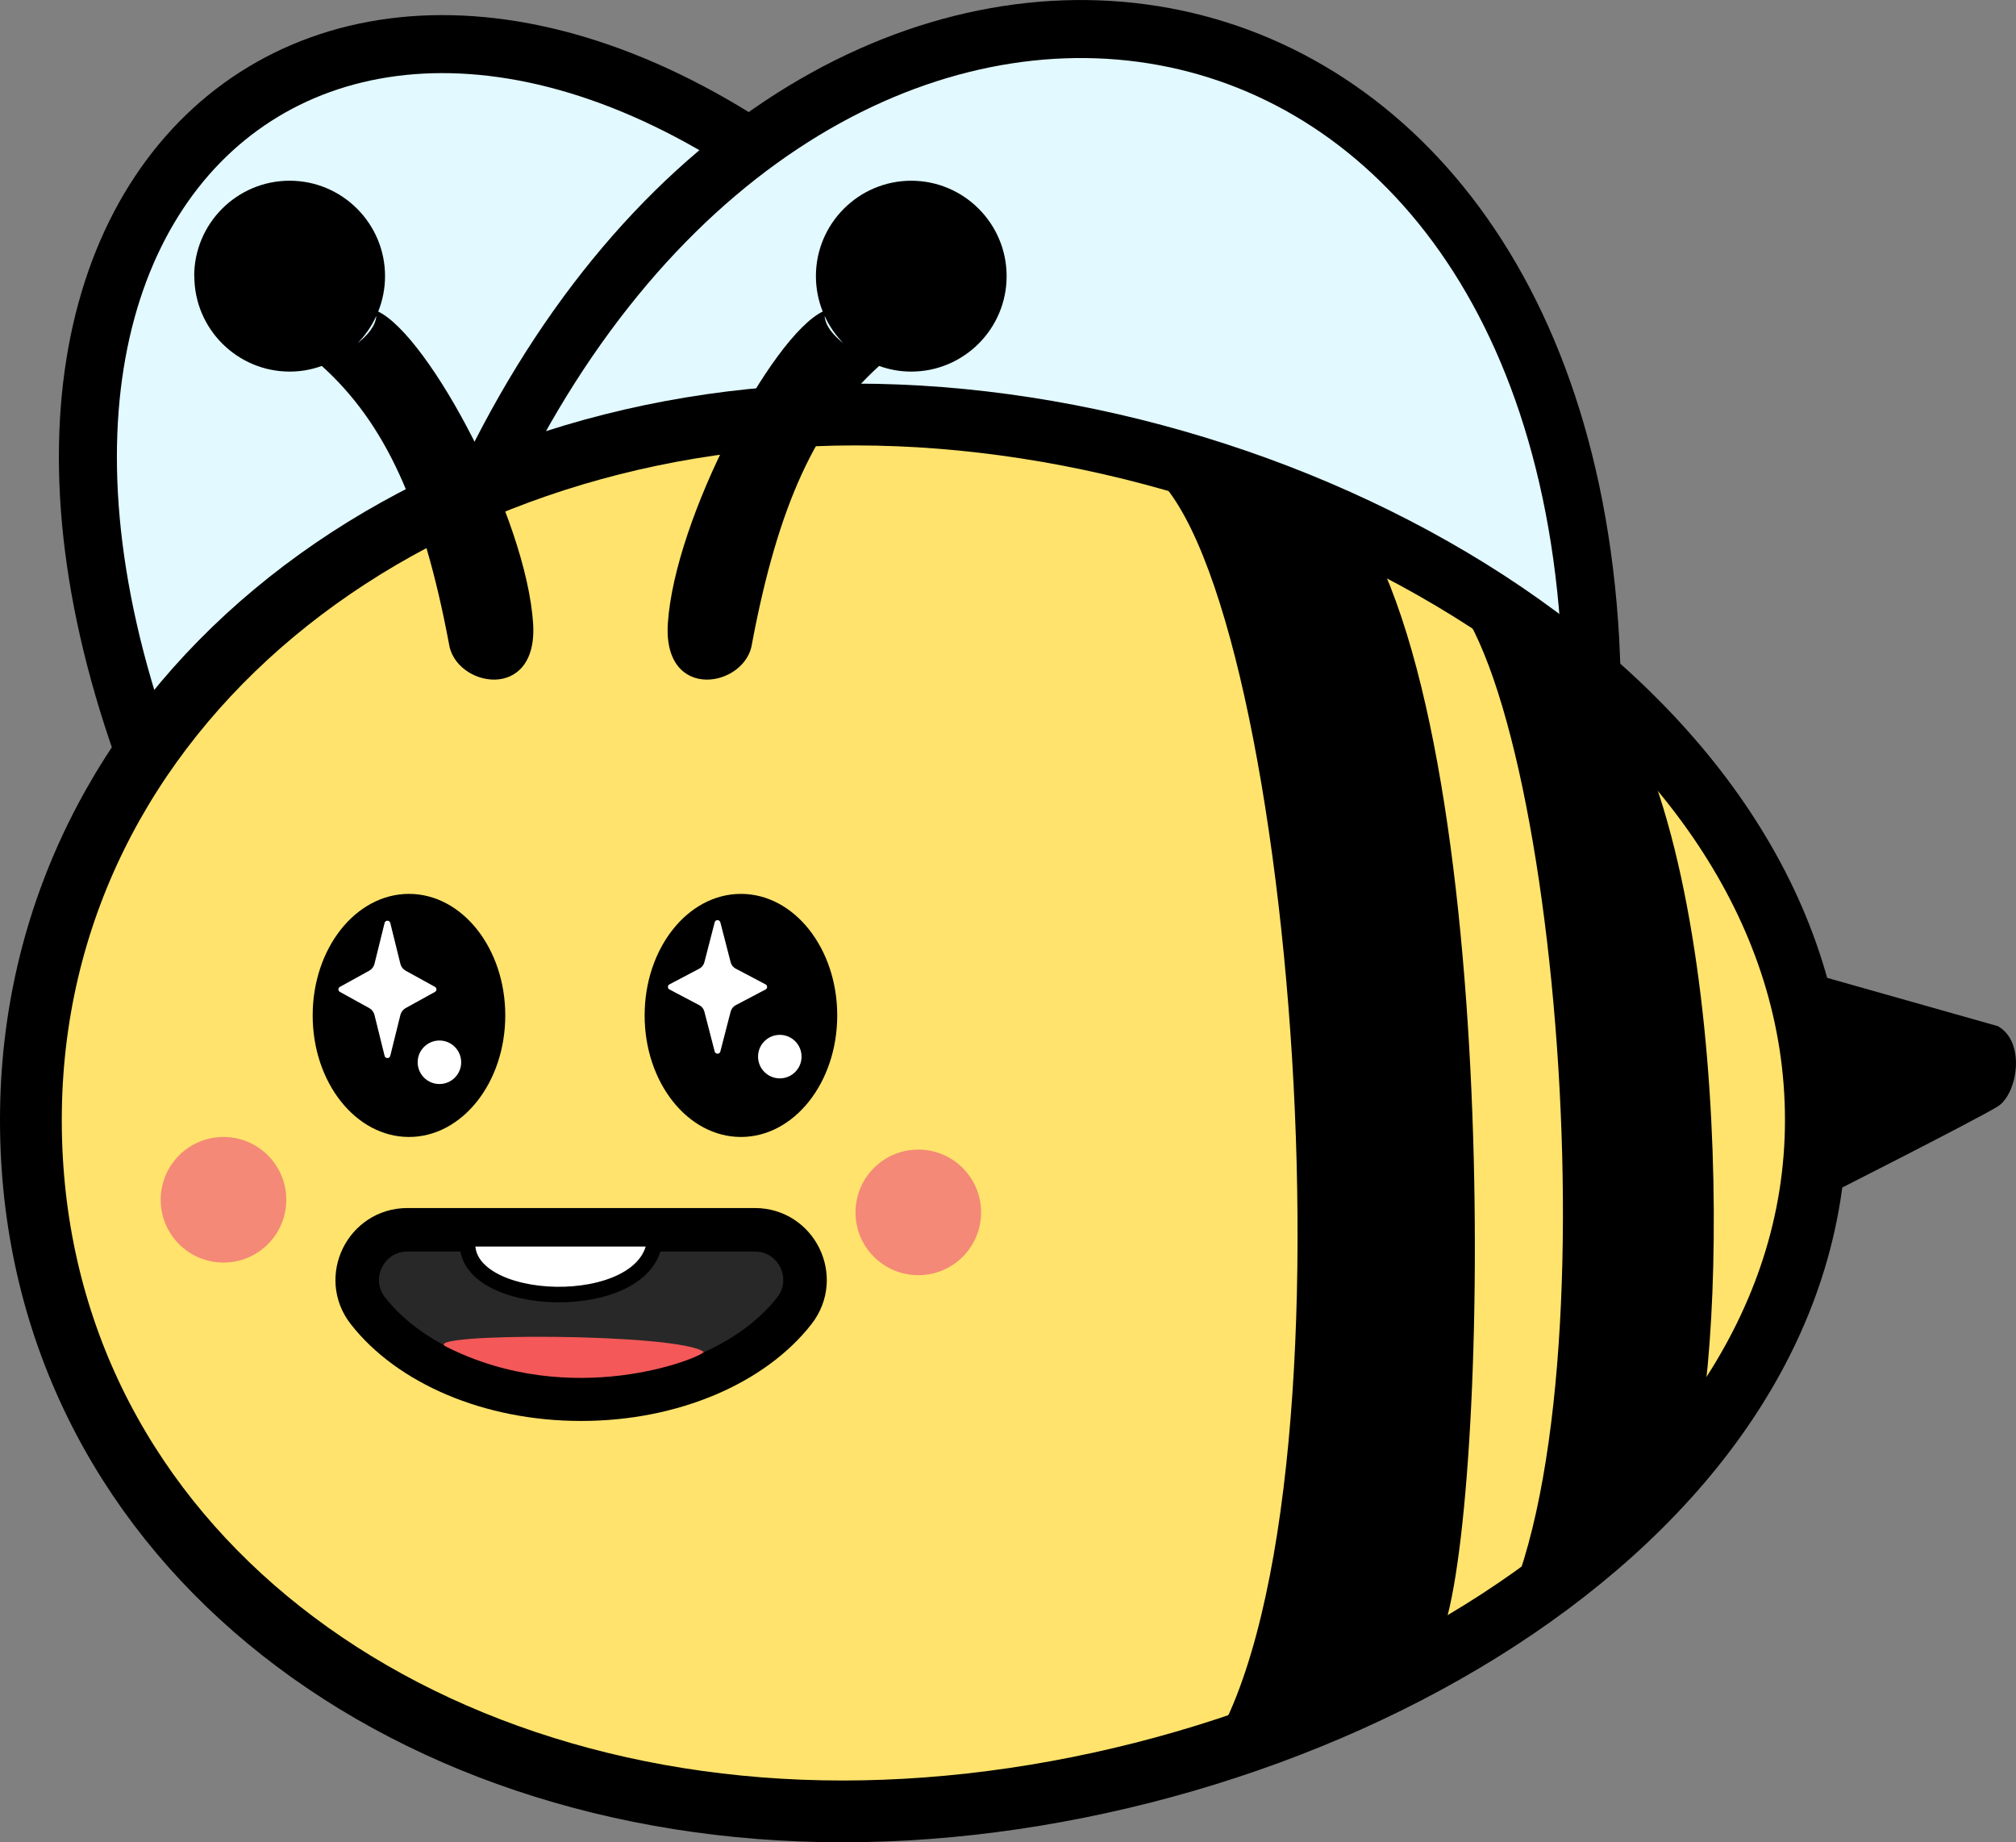 <?xml version="1.0" encoding="UTF-8"?>
<svg id="Layer_2" data-name="Layer 2" xmlns="http://www.w3.org/2000/svg" viewBox="0 0 139.01 127.02">
  <rect x="0" y="0" width="139.01" height="127.02" fill="#808080" stroke="none"/>
  <defs>
    <style>
      .cls-1 {
        fill: #282828;
        stroke-width: 3px;
      }

      .cls-1, .cls-2, .cls-3, .cls-4 {
        stroke: #000;
        stroke-miterlimit: 10;
      }

      .cls-2 {
        fill: #e1f9ff;
        stroke-width: 4px;
      }

      .cls-5 {
        fill: #f48978;
      }

      .cls-5, .cls-6, .cls-7, .cls-8 {
        stroke-width: 0px;
      }

      .cls-3 {
        fill: #ffe36c;
        stroke-width: 4.26px;
      }

      .cls-6 {
        fill: #000;
      }

      .cls-4 {
        stroke-width: 1.07px;
      }

      .cls-4, .cls-7 {
        fill: #fff;
      }

      .cls-8 {
        fill: #f45858;
      }
    </style>
  </defs>
  <g id="Layer_1-2" data-name="Layer 1">
    <g>
      <path class="cls-2" d="M10.62,53.66C-6.85,8.32,29.12-15.14,63.62,20.03L10.62,53.66Z"/>
      <path class="cls-2" d="M32.9,34.68C54.9-13.65,107.57-6.93,109.71,45.32l-76.82-10.64Z"/>
      <path class="cls-3" d="M2.13,77.22c0,28.39,24.9,47.67,55.97,47.67,31.07,0,67.11-19.28,67.11-47.67S90.05,28.58,58.99,28.58c-31.07,0-56.86,20.25-56.86,48.64Z"/>
      <circle class="cls-5" cx="15.41" cy="82.72" r="4.33"/>
      <circle class="cls-5" cx="63.32" cy="83.59" r="4.33"/>
      <path class="cls-6" d="M62.84,12.46c-3.63,0-6.58,2.95-6.58,6.58,0,.86.17,1.69.47,2.44-3.53,1.72-10.21,14.24-10.68,21.51-.35,5.47,5.42,4.39,5.81,1.35,1.8-9.53,4.41-15.18,8.76-19.11.69.25,1.43.39,2.21.39,3.63,0,6.58-2.95,6.58-6.58s-2.95-6.58-6.58-6.58ZM56.86,21.78c.32.7.76,1.34,1.29,1.88-.68-.53-1.24-1.18-1.29-1.88Z"/>
      <path class="cls-6" d="M13.4,19.04c0,3.63,2.95,6.58,6.58,6.58.78,0,1.52-.14,2.21-.39,4.36,3.94,6.96,9.58,8.76,19.11.39,3.04,6.16,4.12,5.81-1.35-.47-7.27-7.15-19.79-10.68-21.51.3-.76.47-1.58.47-2.44,0-3.63-2.95-6.58-6.58-6.58s-6.58,2.95-6.58,6.58ZM24.66,23.66c.53-.54.97-1.18,1.29-1.88-.05.7-.61,1.34-1.29,1.88Z"/>
      <path class="cls-6" d="M99.06,40.11c8.37,5.59,12.87,59.29,3.42,73.25,0,0,9.52-5.2,13.57-11.19,2.85-3.96,4.02-39.15-4.32-53.59l-12.67-8.47Z"/>
      <path class="cls-6" d="M79.04,32.32c10.02,6.78,15.42,71.89,4.09,88.82,0,0,11.08-.52,15.93-7.79,3.41-4.8,5.06-59.11-4.94-76.62l-15.09-4.41Z"/>
      <path class="cls-6" d="M124.54,67c2.86,5.79,1.75,14.69.61,15.83,0,0,11.27-5.7,12.61-6.55s1.96-4.42,0-5.53l-13.22-3.74Z"/>
      <ellipse class="cls-6" cx="51.09" cy="70.01" rx="6.64" ry="8.38"/>
      <ellipse class="cls-6" cx="28.2" cy="70.01" rx="6.64" ry="8.38"/>
      <circle class="cls-7" cx="30.3" cy="73.24" r="1.5"/>
      <circle class="cls-7" cx="53.77" cy="72.85" r="1.5"/>
      <path class="cls-7" d="M26.91,63.63l.7,2.83c.05.19.17.36.35.46l2.03,1.12c.14.08.14.27,0,.35l-2.03,1.12c-.17.1-.3.26-.35.46l-.7,2.83c-.05.2-.34.2-.39,0l-.7-2.83c-.05-.19-.17-.36-.35-.46l-2.03-1.12c-.14-.08-.14-.27,0-.35l2.03-1.12c.17-.1.3-.26.35-.46l.7-2.83c.05-.2.34-.2.39,0Z"/>
      <path class="cls-7" d="M49.67,63.59l.71,2.75c.05.2.18.36.36.45l2.05,1.08c.14.07.14.28,0,.35l-2.05,1.08c-.18.09-.31.26-.36.45l-.71,2.75c-.05.2-.33.2-.39,0l-.71-2.75c-.05-.2-.18-.36-.36-.45l-2.05-1.08c-.14-.07-.14-.28,0-.35l2.05-1.08c.18-.09.31-.26.36-.45l.71-2.75c.05-.2.33-.2.39,0Z"/>
      <g>
        <path class="cls-1" d="M40.07,96.47c6.35,0,11.88-2.47,14.71-6.11,1.76-2.27.14-5.57-2.73-5.57h-23.96c-2.87,0-4.49,3.31-2.73,5.57,2.83,3.64,8.36,6.11,14.71,6.11Z"/>
        <path class="cls-8" d="M30.73,92.83c-1.85-.94,16.06-.94,17.8.38-.16.38-9.06,4.06-17.8-.38Z"/>
        <path class="cls-4" d="M32.26,85.41h12.9c-.35,5.35-13.57,4.9-12.9,0Z"/>
      </g>
    </g>
  </g>
</svg>